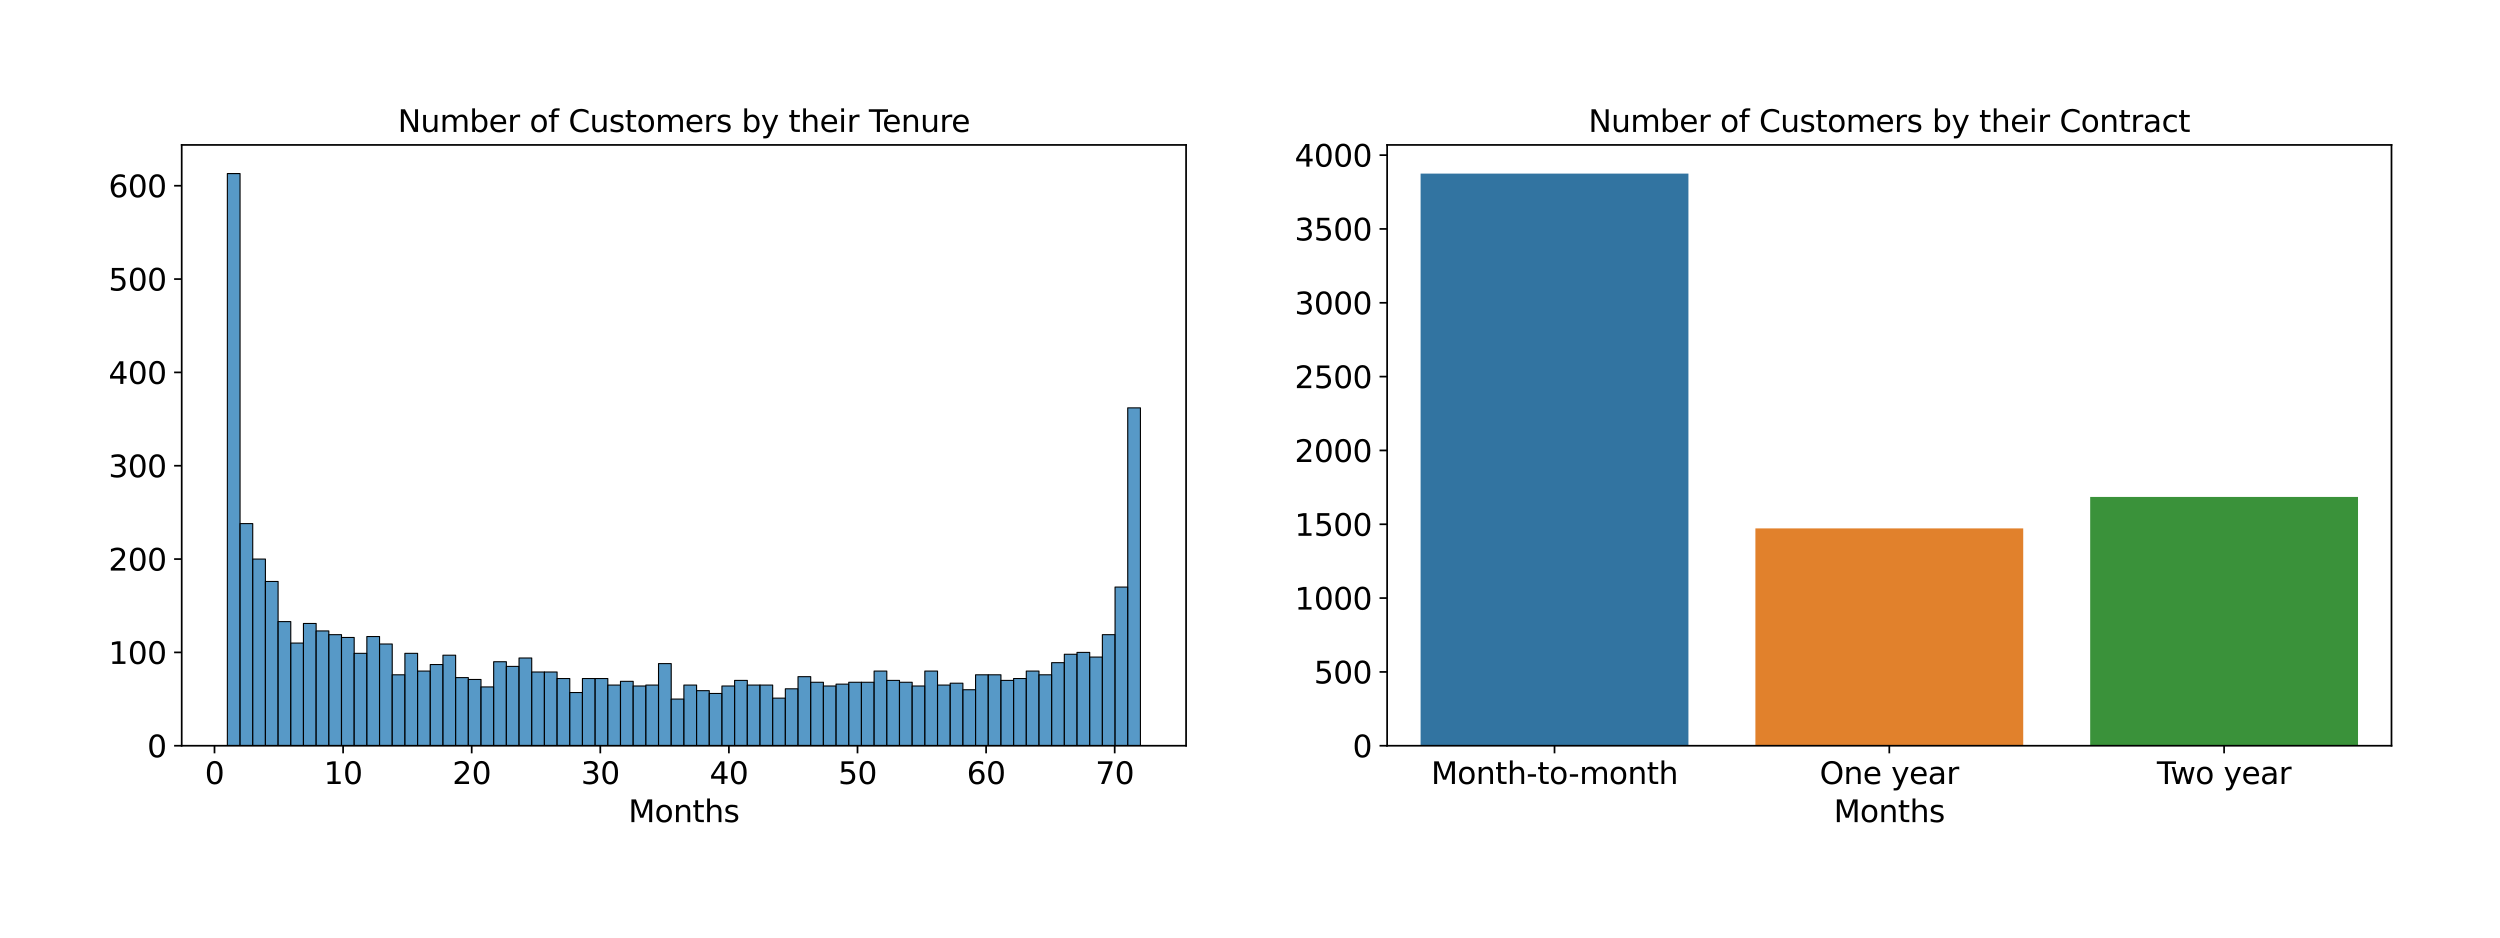 <?xml version="1.0" encoding="utf-8" standalone="no"?>
<!DOCTYPE svg PUBLIC "-//W3C//DTD SVG 1.1//EN"
  "http://www.w3.org/Graphics/SVG/1.1/DTD/svg11.dtd">
<svg xmlns:xlink="http://www.w3.org/1999/xlink" width="1152pt" height="432pt" viewBox="0 0 1152 432" xmlns="http://www.w3.org/2000/svg" version="1.1">
 <defs>
  <style type="text/css">*{stroke-linejoin: round; stroke-linecap: butt}</style>
 </defs>
 <g id="figure_1">
  <g id="patch_1">
   <path d="M 0 432 
L 1152 432 
L 1152 0 
L 0 0 
z
" style="fill: #ffffff"/>
  </g>
  <g id="axes_1">
   <g id="patch_2">
    <path d="M 83.73 343.64 
L 546.545 343.64 
L 546.545 66.8 
L 83.73 66.8 
z
" style="fill: #ffffff"/>
   </g>
   <g id="patch_3">
    <path d="M 104.767 343.64 
L 110.611 343.64 
L 110.611 79.983 
L 104.767 79.983 
z
" clip-path="url(#p8e8608afae)" style="fill: #1f77b4; fill-opacity: 0.75; stroke: #000000; stroke-width: 0.512; stroke-linejoin: miter"/>
   </g>
   <g id="patch_4">
    <path d="M 110.611 343.64 
L 116.454 343.64 
L 116.454 241.274 
L 110.611 241.274 
z
" clip-path="url(#p8e8608afae)" style="fill: #1f77b4; fill-opacity: 0.75; stroke: #000000; stroke-width: 0.512; stroke-linejoin: miter"/>
   </g>
   <g id="patch_5">
    <path d="M 116.454 343.64 
L 122.298 343.64 
L 122.298 257.618 
L 116.454 257.618 
z
" clip-path="url(#p8e8608afae)" style="fill: #1f77b4; fill-opacity: 0.75; stroke: #000000; stroke-width: 0.512; stroke-linejoin: miter"/>
   </g>
   <g id="patch_6">
    <path d="M 122.298 343.64 
L 128.142 343.64 
L 128.142 267.941 
L 122.298 267.941 
z
" clip-path="url(#p8e8608afae)" style="fill: #1f77b4; fill-opacity: 0.75; stroke: #000000; stroke-width: 0.512; stroke-linejoin: miter"/>
   </g>
   <g id="patch_7">
    <path d="M 128.142 343.64 
L 133.985 343.64 
L 133.985 286.435 
L 128.142 286.435 
z
" clip-path="url(#p8e8608afae)" style="fill: #1f77b4; fill-opacity: 0.75; stroke: #000000; stroke-width: 0.512; stroke-linejoin: miter"/>
   </g>
   <g id="patch_8">
    <path d="M 133.985 343.64 
L 139.829 343.64 
L 139.829 296.328 
L 133.985 296.328 
z
" clip-path="url(#p8e8608afae)" style="fill: #1f77b4; fill-opacity: 0.75; stroke: #000000; stroke-width: 0.512; stroke-linejoin: miter"/>
   </g>
   <g id="patch_9">
    <path d="M 139.829 343.64 
L 145.672 343.64 
L 145.672 287.296 
L 139.829 287.296 
z
" clip-path="url(#p8e8608afae)" style="fill: #1f77b4; fill-opacity: 0.75; stroke: #000000; stroke-width: 0.512; stroke-linejoin: miter"/>
   </g>
   <g id="patch_10">
    <path d="M 145.672 343.64 
L 151.516 343.64 
L 151.516 290.737 
L 145.672 290.737 
z
" clip-path="url(#p8e8608afae)" style="fill: #1f77b4; fill-opacity: 0.75; stroke: #000000; stroke-width: 0.512; stroke-linejoin: miter"/>
   </g>
   <g id="patch_11">
    <path d="M 151.516 343.64 
L 157.36 343.64 
L 157.36 292.457 
L 151.516 292.457 
z
" clip-path="url(#p8e8608afae)" style="fill: #1f77b4; fill-opacity: 0.75; stroke: #000000; stroke-width: 0.512; stroke-linejoin: miter"/>
   </g>
   <g id="patch_12">
    <path d="M 157.36 343.64 
L 163.203 343.64 
L 163.203 293.747 
L 157.36 293.747 
z
" clip-path="url(#p8e8608afae)" style="fill: #1f77b4; fill-opacity: 0.75; stroke: #000000; stroke-width: 0.512; stroke-linejoin: miter"/>
   </g>
   <g id="patch_13">
    <path d="M 163.203 343.64 
L 169.047 343.64 
L 169.047 301.059 
L 163.203 301.059 
z
" clip-path="url(#p8e8608afae)" style="fill: #1f77b4; fill-opacity: 0.75; stroke: #000000; stroke-width: 0.512; stroke-linejoin: miter"/>
   </g>
   <g id="patch_14">
    <path d="M 169.047 343.64 
L 174.891 343.64 
L 174.891 293.317 
L 169.047 293.317 
z
" clip-path="url(#p8e8608afae)" style="fill: #1f77b4; fill-opacity: 0.75; stroke: #000000; stroke-width: 0.512; stroke-linejoin: miter"/>
   </g>
   <g id="patch_15">
    <path d="M 174.891 343.64 
L 180.734 343.64 
L 180.734 296.758 
L 174.891 296.758 
z
" clip-path="url(#p8e8608afae)" style="fill: #1f77b4; fill-opacity: 0.75; stroke: #000000; stroke-width: 0.512; stroke-linejoin: miter"/>
   </g>
   <g id="patch_16">
    <path d="M 180.734 343.64 
L 186.578 343.64 
L 186.578 310.952 
L 180.734 310.952 
z
" clip-path="url(#p8e8608afae)" style="fill: #1f77b4; fill-opacity: 0.75; stroke: #000000; stroke-width: 0.512; stroke-linejoin: miter"/>
   </g>
   <g id="patch_17">
    <path d="M 186.578 343.64 
L 192.421 343.64 
L 192.421 301.059 
L 186.578 301.059 
z
" clip-path="url(#p8e8608afae)" style="fill: #1f77b4; fill-opacity: 0.75; stroke: #000000; stroke-width: 0.512; stroke-linejoin: miter"/>
   </g>
   <g id="patch_18">
    <path d="M 192.421 343.64 
L 198.265 343.64 
L 198.265 309.231 
L 192.421 309.231 
z
" clip-path="url(#p8e8608afae)" style="fill: #1f77b4; fill-opacity: 0.75; stroke: #000000; stroke-width: 0.512; stroke-linejoin: miter"/>
   </g>
   <g id="patch_19">
    <path d="M 198.265 343.64 
L 204.109 343.64 
L 204.109 306.22 
L 198.265 306.22 
z
" clip-path="url(#p8e8608afae)" style="fill: #1f77b4; fill-opacity: 0.75; stroke: #000000; stroke-width: 0.512; stroke-linejoin: miter"/>
   </g>
   <g id="patch_20">
    <path d="M 204.109 343.64 
L 209.952 343.64 
L 209.952 301.919 
L 204.109 301.919 
z
" clip-path="url(#p8e8608afae)" style="fill: #1f77b4; fill-opacity: 0.75; stroke: #000000; stroke-width: 0.512; stroke-linejoin: miter"/>
   </g>
   <g id="patch_21">
    <path d="M 209.952 343.64 
L 215.796 343.64 
L 215.796 312.242 
L 209.952 312.242 
z
" clip-path="url(#p8e8608afae)" style="fill: #1f77b4; fill-opacity: 0.75; stroke: #000000; stroke-width: 0.512; stroke-linejoin: miter"/>
   </g>
   <g id="patch_22">
    <path d="M 215.796 343.64 
L 221.64 343.64 
L 221.64 313.102 
L 215.796 313.102 
z
" clip-path="url(#p8e8608afae)" style="fill: #1f77b4; fill-opacity: 0.75; stroke: #000000; stroke-width: 0.512; stroke-linejoin: miter"/>
   </g>
   <g id="patch_23">
    <path d="M 221.64 343.64 
L 227.483 343.64 
L 227.483 316.543 
L 221.64 316.543 
z
" clip-path="url(#p8e8608afae)" style="fill: #1f77b4; fill-opacity: 0.75; stroke: #000000; stroke-width: 0.512; stroke-linejoin: miter"/>
   </g>
   <g id="patch_24">
    <path d="M 227.483 343.64 
L 233.327 343.64 
L 233.327 304.93 
L 227.483 304.93 
z
" clip-path="url(#p8e8608afae)" style="fill: #1f77b4; fill-opacity: 0.75; stroke: #000000; stroke-width: 0.512; stroke-linejoin: miter"/>
   </g>
   <g id="patch_25">
    <path d="M 233.327 343.64 
L 239.17 343.64 
L 239.17 307.081 
L 233.327 307.081 
z
" clip-path="url(#p8e8608afae)" style="fill: #1f77b4; fill-opacity: 0.75; stroke: #000000; stroke-width: 0.512; stroke-linejoin: miter"/>
   </g>
   <g id="patch_26">
    <path d="M 239.17 343.64 
L 245.014 343.64 
L 245.014 303.21 
L 239.17 303.21 
z
" clip-path="url(#p8e8608afae)" style="fill: #1f77b4; fill-opacity: 0.75; stroke: #000000; stroke-width: 0.512; stroke-linejoin: miter"/>
   </g>
   <g id="patch_27">
    <path d="M 245.014 343.64 
L 250.858 343.64 
L 250.858 309.661 
L 245.014 309.661 
z
" clip-path="url(#p8e8608afae)" style="fill: #1f77b4; fill-opacity: 0.75; stroke: #000000; stroke-width: 0.512; stroke-linejoin: miter"/>
   </g>
   <g id="patch_28">
    <path d="M 250.858 343.64 
L 256.701 343.64 
L 256.701 309.661 
L 250.858 309.661 
z
" clip-path="url(#p8e8608afae)" style="fill: #1f77b4; fill-opacity: 0.75; stroke: #000000; stroke-width: 0.512; stroke-linejoin: miter"/>
   </g>
   <g id="patch_29">
    <path d="M 256.701 343.64 
L 262.545 343.64 
L 262.545 312.672 
L 256.701 312.672 
z
" clip-path="url(#p8e8608afae)" style="fill: #1f77b4; fill-opacity: 0.75; stroke: #000000; stroke-width: 0.512; stroke-linejoin: miter"/>
   </g>
   <g id="patch_30">
    <path d="M 262.545 343.64 
L 268.389 343.64 
L 268.389 319.124 
L 262.545 319.124 
z
" clip-path="url(#p8e8608afae)" style="fill: #1f77b4; fill-opacity: 0.75; stroke: #000000; stroke-width: 0.512; stroke-linejoin: miter"/>
   </g>
   <g id="patch_31">
    <path d="M 268.389 343.64 
L 274.232 343.64 
L 274.232 312.672 
L 268.389 312.672 
z
" clip-path="url(#p8e8608afae)" style="fill: #1f77b4; fill-opacity: 0.75; stroke: #000000; stroke-width: 0.512; stroke-linejoin: miter"/>
   </g>
   <g id="patch_32">
    <path d="M 274.232 343.64 
L 280.076 343.64 
L 280.076 312.672 
L 274.232 312.672 
z
" clip-path="url(#p8e8608afae)" style="fill: #1f77b4; fill-opacity: 0.75; stroke: #000000; stroke-width: 0.512; stroke-linejoin: miter"/>
   </g>
   <g id="patch_33">
    <path d="M 280.076 343.64 
L 285.919 343.64 
L 285.919 315.683 
L 280.076 315.683 
z
" clip-path="url(#p8e8608afae)" style="fill: #1f77b4; fill-opacity: 0.75; stroke: #000000; stroke-width: 0.512; stroke-linejoin: miter"/>
   </g>
   <g id="patch_34">
    <path d="M 285.919 343.64 
L 291.763 343.64 
L 291.763 313.962 
L 285.919 313.962 
z
" clip-path="url(#p8e8608afae)" style="fill: #1f77b4; fill-opacity: 0.75; stroke: #000000; stroke-width: 0.512; stroke-linejoin: miter"/>
   </g>
   <g id="patch_35">
    <path d="M 291.763 343.64 
L 297.607 343.64 
L 297.607 316.113 
L 291.763 316.113 
z
" clip-path="url(#p8e8608afae)" style="fill: #1f77b4; fill-opacity: 0.75; stroke: #000000; stroke-width: 0.512; stroke-linejoin: miter"/>
   </g>
   <g id="patch_36">
    <path d="M 297.607 343.64 
L 303.45 343.64 
L 303.45 315.683 
L 297.607 315.683 
z
" clip-path="url(#p8e8608afae)" style="fill: #1f77b4; fill-opacity: 0.75; stroke: #000000; stroke-width: 0.512; stroke-linejoin: miter"/>
   </g>
   <g id="patch_37">
    <path d="M 303.45 343.64 
L 309.294 343.64 
L 309.294 305.79 
L 303.45 305.79 
z
" clip-path="url(#p8e8608afae)" style="fill: #1f77b4; fill-opacity: 0.75; stroke: #000000; stroke-width: 0.512; stroke-linejoin: miter"/>
   </g>
   <g id="patch_38">
    <path d="M 309.294 343.64 
L 315.137 343.64 
L 315.137 322.135 
L 309.294 322.135 
z
" clip-path="url(#p8e8608afae)" style="fill: #1f77b4; fill-opacity: 0.75; stroke: #000000; stroke-width: 0.512; stroke-linejoin: miter"/>
   </g>
   <g id="patch_39">
    <path d="M 315.137 343.64 
L 320.981 343.64 
L 320.981 315.683 
L 315.137 315.683 
z
" clip-path="url(#p8e8608afae)" style="fill: #1f77b4; fill-opacity: 0.75; stroke: #000000; stroke-width: 0.512; stroke-linejoin: miter"/>
   </g>
   <g id="patch_40">
    <path d="M 320.981 343.64 
L 326.825 343.64 
L 326.825 318.264 
L 320.981 318.264 
z
" clip-path="url(#p8e8608afae)" style="fill: #1f77b4; fill-opacity: 0.75; stroke: #000000; stroke-width: 0.512; stroke-linejoin: miter"/>
   </g>
   <g id="patch_41">
    <path d="M 326.825 343.64 
L 332.668 343.64 
L 332.668 319.554 
L 326.825 319.554 
z
" clip-path="url(#p8e8608afae)" style="fill: #1f77b4; fill-opacity: 0.75; stroke: #000000; stroke-width: 0.512; stroke-linejoin: miter"/>
   </g>
   <g id="patch_42">
    <path d="M 332.668 343.64 
L 338.512 343.64 
L 338.512 316.113 
L 332.668 316.113 
z
" clip-path="url(#p8e8608afae)" style="fill: #1f77b4; fill-opacity: 0.75; stroke: #000000; stroke-width: 0.512; stroke-linejoin: miter"/>
   </g>
   <g id="patch_43">
    <path d="M 338.512 343.64 
L 344.356 343.64 
L 344.356 313.532 
L 338.512 313.532 
z
" clip-path="url(#p8e8608afae)" style="fill: #1f77b4; fill-opacity: 0.75; stroke: #000000; stroke-width: 0.512; stroke-linejoin: miter"/>
   </g>
   <g id="patch_44">
    <path d="M 344.356 343.64 
L 350.199 343.64 
L 350.199 315.683 
L 344.356 315.683 
z
" clip-path="url(#p8e8608afae)" style="fill: #1f77b4; fill-opacity: 0.75; stroke: #000000; stroke-width: 0.512; stroke-linejoin: miter"/>
   </g>
   <g id="patch_45">
    <path d="M 350.199 343.64 
L 356.043 343.64 
L 356.043 315.683 
L 350.199 315.683 
z
" clip-path="url(#p8e8608afae)" style="fill: #1f77b4; fill-opacity: 0.75; stroke: #000000; stroke-width: 0.512; stroke-linejoin: miter"/>
   </g>
   <g id="patch_46">
    <path d="M 356.043 343.64 
L 361.886 343.64 
L 361.886 321.704 
L 356.043 321.704 
z
" clip-path="url(#p8e8608afae)" style="fill: #1f77b4; fill-opacity: 0.75; stroke: #000000; stroke-width: 0.512; stroke-linejoin: miter"/>
   </g>
   <g id="patch_47">
    <path d="M 361.886 343.64 
L 367.73 343.64 
L 367.73 317.403 
L 361.886 317.403 
z
" clip-path="url(#p8e8608afae)" style="fill: #1f77b4; fill-opacity: 0.75; stroke: #000000; stroke-width: 0.512; stroke-linejoin: miter"/>
   </g>
   <g id="patch_48">
    <path d="M 367.73 343.64 
L 373.574 343.64 
L 373.574 311.812 
L 367.73 311.812 
z
" clip-path="url(#p8e8608afae)" style="fill: #1f77b4; fill-opacity: 0.75; stroke: #000000; stroke-width: 0.512; stroke-linejoin: miter"/>
   </g>
   <g id="patch_49">
    <path d="M 373.574 343.64 
L 379.417 343.64 
L 379.417 314.393 
L 373.574 314.393 
z
" clip-path="url(#p8e8608afae)" style="fill: #1f77b4; fill-opacity: 0.75; stroke: #000000; stroke-width: 0.512; stroke-linejoin: miter"/>
   </g>
   <g id="patch_50">
    <path d="M 379.417 343.64 
L 385.261 343.64 
L 385.261 316.113 
L 379.417 316.113 
z
" clip-path="url(#p8e8608afae)" style="fill: #1f77b4; fill-opacity: 0.75; stroke: #000000; stroke-width: 0.512; stroke-linejoin: miter"/>
   </g>
   <g id="patch_51">
    <path d="M 385.261 343.64 
L 391.105 343.64 
L 391.105 315.253 
L 385.261 315.253 
z
" clip-path="url(#p8e8608afae)" style="fill: #1f77b4; fill-opacity: 0.75; stroke: #000000; stroke-width: 0.512; stroke-linejoin: miter"/>
   </g>
   <g id="patch_52">
    <path d="M 391.105 343.64 
L 396.948 343.64 
L 396.948 314.393 
L 391.105 314.393 
z
" clip-path="url(#p8e8608afae)" style="fill: #1f77b4; fill-opacity: 0.75; stroke: #000000; stroke-width: 0.512; stroke-linejoin: miter"/>
   </g>
   <g id="patch_53">
    <path d="M 396.948 343.64 
L 402.792 343.64 
L 402.792 314.393 
L 396.948 314.393 
z
" clip-path="url(#p8e8608afae)" style="fill: #1f77b4; fill-opacity: 0.75; stroke: #000000; stroke-width: 0.512; stroke-linejoin: miter"/>
   </g>
   <g id="patch_54">
    <path d="M 402.792 343.64 
L 408.635 343.64 
L 408.635 309.231 
L 402.792 309.231 
z
" clip-path="url(#p8e8608afae)" style="fill: #1f77b4; fill-opacity: 0.75; stroke: #000000; stroke-width: 0.512; stroke-linejoin: miter"/>
   </g>
   <g id="patch_55">
    <path d="M 408.635 343.64 
L 414.479 343.64 
L 414.479 313.532 
L 408.635 313.532 
z
" clip-path="url(#p8e8608afae)" style="fill: #1f77b4; fill-opacity: 0.75; stroke: #000000; stroke-width: 0.512; stroke-linejoin: miter"/>
   </g>
   <g id="patch_56">
    <path d="M 414.479 343.64 
L 420.323 343.64 
L 420.323 314.393 
L 414.479 314.393 
z
" clip-path="url(#p8e8608afae)" style="fill: #1f77b4; fill-opacity: 0.75; stroke: #000000; stroke-width: 0.512; stroke-linejoin: miter"/>
   </g>
   <g id="patch_57">
    <path d="M 420.323 343.64 
L 426.166 343.64 
L 426.166 316.113 
L 420.323 316.113 
z
" clip-path="url(#p8e8608afae)" style="fill: #1f77b4; fill-opacity: 0.75; stroke: #000000; stroke-width: 0.512; stroke-linejoin: miter"/>
   </g>
   <g id="patch_58">
    <path d="M 426.166 343.64 
L 432.01 343.64 
L 432.01 309.231 
L 426.166 309.231 
z
" clip-path="url(#p8e8608afae)" style="fill: #1f77b4; fill-opacity: 0.75; stroke: #000000; stroke-width: 0.512; stroke-linejoin: miter"/>
   </g>
   <g id="patch_59">
    <path d="M 432.01 343.64 
L 437.854 343.64 
L 437.854 315.683 
L 432.01 315.683 
z
" clip-path="url(#p8e8608afae)" style="fill: #1f77b4; fill-opacity: 0.75; stroke: #000000; stroke-width: 0.512; stroke-linejoin: miter"/>
   </g>
   <g id="patch_60">
    <path d="M 437.854 343.64 
L 443.697 343.64 
L 443.697 314.823 
L 437.854 314.823 
z
" clip-path="url(#p8e8608afae)" style="fill: #1f77b4; fill-opacity: 0.75; stroke: #000000; stroke-width: 0.512; stroke-linejoin: miter"/>
   </g>
   <g id="patch_61">
    <path d="M 443.697 343.64 
L 449.541 343.64 
L 449.541 317.833 
L 443.697 317.833 
z
" clip-path="url(#p8e8608afae)" style="fill: #1f77b4; fill-opacity: 0.75; stroke: #000000; stroke-width: 0.512; stroke-linejoin: miter"/>
   </g>
   <g id="patch_62">
    <path d="M 449.541 343.64 
L 455.384 343.64 
L 455.384 310.952 
L 449.541 310.952 
z
" clip-path="url(#p8e8608afae)" style="fill: #1f77b4; fill-opacity: 0.75; stroke: #000000; stroke-width: 0.512; stroke-linejoin: miter"/>
   </g>
   <g id="patch_63">
    <path d="M 455.384 343.64 
L 461.228 343.64 
L 461.228 310.952 
L 455.384 310.952 
z
" clip-path="url(#p8e8608afae)" style="fill: #1f77b4; fill-opacity: 0.75; stroke: #000000; stroke-width: 0.512; stroke-linejoin: miter"/>
   </g>
   <g id="patch_64">
    <path d="M 461.228 343.64 
L 467.072 343.64 
L 467.072 313.532 
L 461.228 313.532 
z
" clip-path="url(#p8e8608afae)" style="fill: #1f77b4; fill-opacity: 0.75; stroke: #000000; stroke-width: 0.512; stroke-linejoin: miter"/>
   </g>
   <g id="patch_65">
    <path d="M 467.072 343.64 
L 472.915 343.64 
L 472.915 312.672 
L 467.072 312.672 
z
" clip-path="url(#p8e8608afae)" style="fill: #1f77b4; fill-opacity: 0.75; stroke: #000000; stroke-width: 0.512; stroke-linejoin: miter"/>
   </g>
   <g id="patch_66">
    <path d="M 472.915 343.64 
L 478.759 343.64 
L 478.759 309.231 
L 472.915 309.231 
z
" clip-path="url(#p8e8608afae)" style="fill: #1f77b4; fill-opacity: 0.75; stroke: #000000; stroke-width: 0.512; stroke-linejoin: miter"/>
   </g>
   <g id="patch_67">
    <path d="M 478.759 343.64 
L 484.603 343.64 
L 484.603 310.952 
L 478.759 310.952 
z
" clip-path="url(#p8e8608afae)" style="fill: #1f77b4; fill-opacity: 0.75; stroke: #000000; stroke-width: 0.512; stroke-linejoin: miter"/>
   </g>
   <g id="patch_68">
    <path d="M 484.603 343.64 
L 490.446 343.64 
L 490.446 305.36 
L 484.603 305.36 
z
" clip-path="url(#p8e8608afae)" style="fill: #1f77b4; fill-opacity: 0.75; stroke: #000000; stroke-width: 0.512; stroke-linejoin: miter"/>
   </g>
   <g id="patch_69">
    <path d="M 490.446 343.64 
L 496.29 343.64 
L 496.29 301.489 
L 490.446 301.489 
z
" clip-path="url(#p8e8608afae)" style="fill: #1f77b4; fill-opacity: 0.75; stroke: #000000; stroke-width: 0.512; stroke-linejoin: miter"/>
   </g>
   <g id="patch_70">
    <path d="M 496.29 343.64 
L 502.133 343.64 
L 502.133 300.629 
L 496.29 300.629 
z
" clip-path="url(#p8e8608afae)" style="fill: #1f77b4; fill-opacity: 0.75; stroke: #000000; stroke-width: 0.512; stroke-linejoin: miter"/>
   </g>
   <g id="patch_71">
    <path d="M 502.133 343.64 
L 507.977 343.64 
L 507.977 302.78 
L 502.133 302.78 
z
" clip-path="url(#p8e8608afae)" style="fill: #1f77b4; fill-opacity: 0.75; stroke: #000000; stroke-width: 0.512; stroke-linejoin: miter"/>
   </g>
   <g id="patch_72">
    <path d="M 507.977 343.64 
L 513.821 343.64 
L 513.821 292.457 
L 507.977 292.457 
z
" clip-path="url(#p8e8608afae)" style="fill: #1f77b4; fill-opacity: 0.75; stroke: #000000; stroke-width: 0.512; stroke-linejoin: miter"/>
   </g>
   <g id="patch_73">
    <path d="M 513.821 343.64 
L 519.664 343.64 
L 519.664 270.521 
L 513.821 270.521 
z
" clip-path="url(#p8e8608afae)" style="fill: #1f77b4; fill-opacity: 0.75; stroke: #000000; stroke-width: 0.512; stroke-linejoin: miter"/>
   </g>
   <g id="patch_74">
    <path d="M 519.664 343.64 
L 525.508 343.64 
L 525.508 187.94 
L 519.664 187.94 
z
" clip-path="url(#p8e8608afae)" style="fill: #1f77b4; fill-opacity: 0.75; stroke: #000000; stroke-width: 0.512; stroke-linejoin: miter"/>
   </g>
   <g id="matplotlib.axis_1">
    <g id="xtick_1">
     <g id="line2d_1">
      <defs>
       <path id="m1d257ed225" d="M 0 0 
L 0 3.5 
" style="stroke: #000000; stroke-width: 0.8"/>
      </defs>
      <g>
       <use xlink:href="#m1d257ed225" x="98.841" y="343.64" style="stroke: #000000; stroke-width: 0.8"/>
      </g>
     </g>
     <g id="text_1">
      <!-- 0 -->
      <g transform="translate(94.387 361.278)scale(0.14 -0.14)">
       <defs>
        <path id="DejaVuSans-30" d="M 2034 4250 
Q 1547 4250 1301 3770 
Q 1056 3291 1056 2328 
Q 1056 1369 1301 889 
Q 1547 409 2034 409 
Q 2525 409 2770 889 
Q 3016 1369 3016 2328 
Q 3016 3291 2770 3770 
Q 2525 4250 2034 4250 
z
M 2034 4750 
Q 2819 4750 3233 4129 
Q 3647 3509 3647 2328 
Q 3647 1150 3233 529 
Q 2819 -91 2034 -91 
Q 1250 -91 836 529 
Q 422 1150 422 2328 
Q 422 3509 836 4129 
Q 1250 4750 2034 4750 
z
" transform="scale(0.016)"/>
       </defs>
       <use xlink:href="#DejaVuSans-30"/>
      </g>
     </g>
    </g>
    <g id="xtick_2">
     <g id="line2d_2">
      <g>
       <use xlink:href="#m1d257ed225" x="158.1" y="343.64" style="stroke: #000000; stroke-width: 0.8"/>
      </g>
     </g>
     <g id="text_2">
      <!-- 10 -->
      <g transform="translate(149.193 361.278)scale(0.14 -0.14)">
       <defs>
        <path id="DejaVuSans-31" d="M 794 531 
L 1825 531 
L 1825 4091 
L 703 3866 
L 703 4441 
L 1819 4666 
L 2450 4666 
L 2450 531 
L 3481 531 
L 3481 0 
L 794 0 
L 794 531 
z
" transform="scale(0.016)"/>
       </defs>
       <use xlink:href="#DejaVuSans-31"/>
       <use xlink:href="#DejaVuSans-30" x="63.623"/>
      </g>
     </g>
    </g>
    <g id="xtick_3">
     <g id="line2d_3">
      <g>
       <use xlink:href="#m1d257ed225" x="217.36" y="343.64" style="stroke: #000000; stroke-width: 0.8"/>
      </g>
     </g>
     <g id="text_3">
      <!-- 20 -->
      <g transform="translate(208.452 361.278)scale(0.14 -0.14)">
       <defs>
        <path id="DejaVuSans-32" d="M 1228 531 
L 3431 531 
L 3431 0 
L 469 0 
L 469 531 
Q 828 903 1448 1529 
Q 2069 2156 2228 2338 
Q 2531 2678 2651 2914 
Q 2772 3150 2772 3378 
Q 2772 3750 2511 3984 
Q 2250 4219 1831 4219 
Q 1534 4219 1204 4116 
Q 875 4013 500 3803 
L 500 4441 
Q 881 4594 1212 4672 
Q 1544 4750 1819 4750 
Q 2544 4750 2975 4387 
Q 3406 4025 3406 3419 
Q 3406 3131 3298 2873 
Q 3191 2616 2906 2266 
Q 2828 2175 2409 1742 
Q 1991 1309 1228 531 
z
" transform="scale(0.016)"/>
       </defs>
       <use xlink:href="#DejaVuSans-32"/>
       <use xlink:href="#DejaVuSans-30" x="63.623"/>
      </g>
     </g>
    </g>
    <g id="xtick_4">
     <g id="line2d_4">
      <g>
       <use xlink:href="#m1d257ed225" x="276.619" y="343.64" style="stroke: #000000; stroke-width: 0.8"/>
      </g>
     </g>
     <g id="text_4">
      <!-- 30 -->
      <g transform="translate(267.711 361.278)scale(0.14 -0.14)">
       <defs>
        <path id="DejaVuSans-33" d="M 2597 2516 
Q 3050 2419 3304 2112 
Q 3559 1806 3559 1356 
Q 3559 666 3084 287 
Q 2609 -91 1734 -91 
Q 1441 -91 1130 -33 
Q 819 25 488 141 
L 488 750 
Q 750 597 1062 519 
Q 1375 441 1716 441 
Q 2309 441 2620 675 
Q 2931 909 2931 1356 
Q 2931 1769 2642 2001 
Q 2353 2234 1838 2234 
L 1294 2234 
L 1294 2753 
L 1863 2753 
Q 2328 2753 2575 2939 
Q 2822 3125 2822 3475 
Q 2822 3834 2567 4026 
Q 2313 4219 1838 4219 
Q 1578 4219 1281 4162 
Q 984 4106 628 3988 
L 628 4550 
Q 988 4650 1302 4700 
Q 1616 4750 1894 4750 
Q 2613 4750 3031 4423 
Q 3450 4097 3450 3541 
Q 3450 3153 3228 2886 
Q 3006 2619 2597 2516 
z
" transform="scale(0.016)"/>
       </defs>
       <use xlink:href="#DejaVuSans-33"/>
       <use xlink:href="#DejaVuSans-30" x="63.623"/>
      </g>
     </g>
    </g>
    <g id="xtick_5">
     <g id="line2d_5">
      <g>
       <use xlink:href="#m1d257ed225" x="335.878" y="343.64" style="stroke: #000000; stroke-width: 0.8"/>
      </g>
     </g>
     <g id="text_5">
      <!-- 40 -->
      <g transform="translate(326.971 361.278)scale(0.14 -0.14)">
       <defs>
        <path id="DejaVuSans-34" d="M 2419 4116 
L 825 1625 
L 2419 1625 
L 2419 4116 
z
M 2253 4666 
L 3047 4666 
L 3047 1625 
L 3713 1625 
L 3713 1100 
L 3047 1100 
L 3047 0 
L 2419 0 
L 2419 1100 
L 313 1100 
L 313 1709 
L 2253 4666 
z
" transform="scale(0.016)"/>
       </defs>
       <use xlink:href="#DejaVuSans-34"/>
       <use xlink:href="#DejaVuSans-30" x="63.623"/>
      </g>
     </g>
    </g>
    <g id="xtick_6">
     <g id="line2d_6">
      <g>
       <use xlink:href="#m1d257ed225" x="395.138" y="343.64" style="stroke: #000000; stroke-width: 0.8"/>
      </g>
     </g>
     <g id="text_6">
      <!-- 50 -->
      <g transform="translate(386.23 361.278)scale(0.14 -0.14)">
       <defs>
        <path id="DejaVuSans-35" d="M 691 4666 
L 3169 4666 
L 3169 4134 
L 1269 4134 
L 1269 2991 
Q 1406 3038 1543 3061 
Q 1681 3084 1819 3084 
Q 2600 3084 3056 2656 
Q 3513 2228 3513 1497 
Q 3513 744 3044 326 
Q 2575 -91 1722 -91 
Q 1428 -91 1123 -41 
Q 819 9 494 109 
L 494 744 
Q 775 591 1075 516 
Q 1375 441 1709 441 
Q 2250 441 2565 725 
Q 2881 1009 2881 1497 
Q 2881 1984 2565 2268 
Q 2250 2553 1709 2553 
Q 1456 2553 1204 2497 
Q 953 2441 691 2322 
L 691 4666 
z
" transform="scale(0.016)"/>
       </defs>
       <use xlink:href="#DejaVuSans-35"/>
       <use xlink:href="#DejaVuSans-30" x="63.623"/>
      </g>
     </g>
    </g>
    <g id="xtick_7">
     <g id="line2d_7">
      <g>
       <use xlink:href="#m1d257ed225" x="454.397" y="343.64" style="stroke: #000000; stroke-width: 0.8"/>
      </g>
     </g>
     <g id="text_7">
      <!-- 60 -->
      <g transform="translate(445.489 361.278)scale(0.14 -0.14)">
       <defs>
        <path id="DejaVuSans-36" d="M 2113 2584 
Q 1688 2584 1439 2293 
Q 1191 2003 1191 1497 
Q 1191 994 1439 701 
Q 1688 409 2113 409 
Q 2538 409 2786 701 
Q 3034 994 3034 1497 
Q 3034 2003 2786 2293 
Q 2538 2584 2113 2584 
z
M 3366 4563 
L 3366 3988 
Q 3128 4100 2886 4159 
Q 2644 4219 2406 4219 
Q 1781 4219 1451 3797 
Q 1122 3375 1075 2522 
Q 1259 2794 1537 2939 
Q 1816 3084 2150 3084 
Q 2853 3084 3261 2657 
Q 3669 2231 3669 1497 
Q 3669 778 3244 343 
Q 2819 -91 2113 -91 
Q 1303 -91 875 529 
Q 447 1150 447 2328 
Q 447 3434 972 4092 
Q 1497 4750 2381 4750 
Q 2619 4750 2861 4703 
Q 3103 4656 3366 4563 
z
" transform="scale(0.016)"/>
       </defs>
       <use xlink:href="#DejaVuSans-36"/>
       <use xlink:href="#DejaVuSans-30" x="63.623"/>
      </g>
     </g>
    </g>
    <g id="xtick_8">
     <g id="line2d_8">
      <g>
       <use xlink:href="#m1d257ed225" x="513.656" y="343.64" style="stroke: #000000; stroke-width: 0.8"/>
      </g>
     </g>
     <g id="text_8">
      <!-- 70 -->
      <g transform="translate(504.749 361.278)scale(0.14 -0.14)">
       <defs>
        <path id="DejaVuSans-37" d="M 525 4666 
L 3525 4666 
L 3525 4397 
L 1831 0 
L 1172 0 
L 2766 4134 
L 525 4134 
L 525 4666 
z
" transform="scale(0.016)"/>
       </defs>
       <use xlink:href="#DejaVuSans-37"/>
       <use xlink:href="#DejaVuSans-30" x="63.623"/>
      </g>
     </g>
    </g>
    <g id="text_9">
     <!-- Months -->
     <g transform="translate(289.551 378.827)scale(0.14 -0.14)">
      <defs>
       <path id="DejaVuSans-4d" d="M 628 4666 
L 1569 4666 
L 2759 1491 
L 3956 4666 
L 4897 4666 
L 4897 0 
L 4281 0 
L 4281 4097 
L 3078 897 
L 2444 897 
L 1241 4097 
L 1241 0 
L 628 0 
L 628 4666 
z
" transform="scale(0.016)"/>
       <path id="DejaVuSans-6f" d="M 1959 3097 
Q 1497 3097 1228 2736 
Q 959 2375 959 1747 
Q 959 1119 1226 758 
Q 1494 397 1959 397 
Q 2419 397 2687 759 
Q 2956 1122 2956 1747 
Q 2956 2369 2687 2733 
Q 2419 3097 1959 3097 
z
M 1959 3584 
Q 2709 3584 3137 3096 
Q 3566 2609 3566 1747 
Q 3566 888 3137 398 
Q 2709 -91 1959 -91 
Q 1206 -91 779 398 
Q 353 888 353 1747 
Q 353 2609 779 3096 
Q 1206 3584 1959 3584 
z
" transform="scale(0.016)"/>
       <path id="DejaVuSans-6e" d="M 3513 2113 
L 3513 0 
L 2938 0 
L 2938 2094 
Q 2938 2591 2744 2837 
Q 2550 3084 2163 3084 
Q 1697 3084 1428 2787 
Q 1159 2491 1159 1978 
L 1159 0 
L 581 0 
L 581 3500 
L 1159 3500 
L 1159 2956 
Q 1366 3272 1645 3428 
Q 1925 3584 2291 3584 
Q 2894 3584 3203 3211 
Q 3513 2838 3513 2113 
z
" transform="scale(0.016)"/>
       <path id="DejaVuSans-74" d="M 1172 4494 
L 1172 3500 
L 2356 3500 
L 2356 3053 
L 1172 3053 
L 1172 1153 
Q 1172 725 1289 603 
Q 1406 481 1766 481 
L 2356 481 
L 2356 0 
L 1766 0 
Q 1100 0 847 248 
Q 594 497 594 1153 
L 594 3053 
L 172 3053 
L 172 3500 
L 594 3500 
L 594 4494 
L 1172 4494 
z
" transform="scale(0.016)"/>
       <path id="DejaVuSans-68" d="M 3513 2113 
L 3513 0 
L 2938 0 
L 2938 2094 
Q 2938 2591 2744 2837 
Q 2550 3084 2163 3084 
Q 1697 3084 1428 2787 
Q 1159 2491 1159 1978 
L 1159 0 
L 581 0 
L 581 4863 
L 1159 4863 
L 1159 2956 
Q 1366 3272 1645 3428 
Q 1925 3584 2291 3584 
Q 2894 3584 3203 3211 
Q 3513 2838 3513 2113 
z
" transform="scale(0.016)"/>
       <path id="DejaVuSans-73" d="M 2834 3397 
L 2834 2853 
Q 2591 2978 2328 3040 
Q 2066 3103 1784 3103 
Q 1356 3103 1142 2972 
Q 928 2841 928 2578 
Q 928 2378 1081 2264 
Q 1234 2150 1697 2047 
L 1894 2003 
Q 2506 1872 2764 1633 
Q 3022 1394 3022 966 
Q 3022 478 2636 193 
Q 2250 -91 1575 -91 
Q 1294 -91 989 -36 
Q 684 19 347 128 
L 347 722 
Q 666 556 975 473 
Q 1284 391 1588 391 
Q 1994 391 2212 530 
Q 2431 669 2431 922 
Q 2431 1156 2273 1281 
Q 2116 1406 1581 1522 
L 1381 1569 
Q 847 1681 609 1914 
Q 372 2147 372 2553 
Q 372 3047 722 3315 
Q 1072 3584 1716 3584 
Q 2034 3584 2315 3537 
Q 2597 3491 2834 3397 
z
" transform="scale(0.016)"/>
      </defs>
      <use xlink:href="#DejaVuSans-4d"/>
      <use xlink:href="#DejaVuSans-6f" x="86.279"/>
      <use xlink:href="#DejaVuSans-6e" x="147.461"/>
      <use xlink:href="#DejaVuSans-74" x="210.84"/>
      <use xlink:href="#DejaVuSans-68" x="250.049"/>
      <use xlink:href="#DejaVuSans-73" x="313.428"/>
     </g>
    </g>
   </g>
   <g id="matplotlib.axis_2">
    <g id="ytick_1">
     <g id="line2d_9">
      <defs>
       <path id="mc87946767c" d="M 0 0 
L -3.5 0 
" style="stroke: #000000; stroke-width: 0.8"/>
      </defs>
      <g>
       <use xlink:href="#mc87946767c" x="83.73" y="343.64" style="stroke: #000000; stroke-width: 0.8"/>
      </g>
     </g>
     <g id="text_10">
      <!-- 0 -->
      <g transform="translate(67.823 348.959)scale(0.14 -0.14)">
       <use xlink:href="#DejaVuSans-30"/>
      </g>
     </g>
    </g>
    <g id="ytick_2">
     <g id="line2d_10">
      <g>
       <use xlink:href="#mc87946767c" x="83.73" y="300.629" style="stroke: #000000; stroke-width: 0.8"/>
      </g>
     </g>
     <g id="text_11">
      <!-- 100 -->
      <g transform="translate(50.008 305.948)scale(0.14 -0.14)">
       <use xlink:href="#DejaVuSans-31"/>
       <use xlink:href="#DejaVuSans-30" x="63.623"/>
       <use xlink:href="#DejaVuSans-30" x="127.246"/>
      </g>
     </g>
    </g>
    <g id="ytick_3">
     <g id="line2d_11">
      <g>
       <use xlink:href="#mc87946767c" x="83.73" y="257.618" style="stroke: #000000; stroke-width: 0.8"/>
      </g>
     </g>
     <g id="text_12">
      <!-- 200 -->
      <g transform="translate(50.008 262.937)scale(0.14 -0.14)">
       <use xlink:href="#DejaVuSans-32"/>
       <use xlink:href="#DejaVuSans-30" x="63.623"/>
       <use xlink:href="#DejaVuSans-30" x="127.246"/>
      </g>
     </g>
    </g>
    <g id="ytick_4">
     <g id="line2d_12">
      <g>
       <use xlink:href="#mc87946767c" x="83.73" y="214.607" style="stroke: #000000; stroke-width: 0.8"/>
      </g>
     </g>
     <g id="text_13">
      <!-- 300 -->
      <g transform="translate(50.008 219.926)scale(0.14 -0.14)">
       <use xlink:href="#DejaVuSans-33"/>
       <use xlink:href="#DejaVuSans-30" x="63.623"/>
       <use xlink:href="#DejaVuSans-30" x="127.246"/>
      </g>
     </g>
    </g>
    <g id="ytick_5">
     <g id="line2d_13">
      <g>
       <use xlink:href="#mc87946767c" x="83.73" y="171.596" style="stroke: #000000; stroke-width: 0.8"/>
      </g>
     </g>
     <g id="text_14">
      <!-- 400 -->
      <g transform="translate(50.008 176.915)scale(0.14 -0.14)">
       <use xlink:href="#DejaVuSans-34"/>
       <use xlink:href="#DejaVuSans-30" x="63.623"/>
       <use xlink:href="#DejaVuSans-30" x="127.246"/>
      </g>
     </g>
    </g>
    <g id="ytick_6">
     <g id="line2d_14">
      <g>
       <use xlink:href="#mc87946767c" x="83.73" y="128.585" style="stroke: #000000; stroke-width: 0.8"/>
      </g>
     </g>
     <g id="text_15">
      <!-- 500 -->
      <g transform="translate(50.008 133.904)scale(0.14 -0.14)">
       <use xlink:href="#DejaVuSans-35"/>
       <use xlink:href="#DejaVuSans-30" x="63.623"/>
       <use xlink:href="#DejaVuSans-30" x="127.246"/>
      </g>
     </g>
    </g>
    <g id="ytick_7">
     <g id="line2d_15">
      <g>
       <use xlink:href="#mc87946767c" x="83.73" y="85.574" style="stroke: #000000; stroke-width: 0.8"/>
      </g>
     </g>
     <g id="text_16">
      <!-- 600 -->
      <g transform="translate(50.008 90.893)scale(0.14 -0.14)">
       <use xlink:href="#DejaVuSans-36"/>
       <use xlink:href="#DejaVuSans-30" x="63.623"/>
       <use xlink:href="#DejaVuSans-30" x="127.246"/>
      </g>
     </g>
    </g>
   </g>
   <g id="patch_75">
    <path d="M 83.73 343.64 
L 83.73 66.8 
" style="fill: none; stroke: #000000; stroke-width: 0.8; stroke-linejoin: miter; stroke-linecap: square"/>
   </g>
   <g id="patch_76">
    <path d="M 546.545 343.64 
L 546.545 66.8 
" style="fill: none; stroke: #000000; stroke-width: 0.8; stroke-linejoin: miter; stroke-linecap: square"/>
   </g>
   <g id="patch_77">
    <path d="M 83.73 343.64 
L 546.545 343.64 
" style="fill: none; stroke: #000000; stroke-width: 0.8; stroke-linejoin: miter; stroke-linecap: square"/>
   </g>
   <g id="patch_78">
    <path d="M 83.73 66.8 
L 546.545 66.8 
" style="fill: none; stroke: #000000; stroke-width: 0.8; stroke-linejoin: miter; stroke-linecap: square"/>
   </g>
   <g id="text_17">
    <!-- Number of Customers by their Tenure -->
    <g transform="translate(183.309 60.8)scale(0.14 -0.14)">
     <defs>
      <path id="DejaVuSans-4e" d="M 628 4666 
L 1478 4666 
L 3547 763 
L 3547 4666 
L 4159 4666 
L 4159 0 
L 3309 0 
L 1241 3903 
L 1241 0 
L 628 0 
L 628 4666 
z
" transform="scale(0.016)"/>
      <path id="DejaVuSans-75" d="M 544 1381 
L 544 3500 
L 1119 3500 
L 1119 1403 
Q 1119 906 1312 657 
Q 1506 409 1894 409 
Q 2359 409 2629 706 
Q 2900 1003 2900 1516 
L 2900 3500 
L 3475 3500 
L 3475 0 
L 2900 0 
L 2900 538 
Q 2691 219 2414 64 
Q 2138 -91 1772 -91 
Q 1169 -91 856 284 
Q 544 659 544 1381 
z
M 1991 3584 
L 1991 3584 
z
" transform="scale(0.016)"/>
      <path id="DejaVuSans-6d" d="M 3328 2828 
Q 3544 3216 3844 3400 
Q 4144 3584 4550 3584 
Q 5097 3584 5394 3201 
Q 5691 2819 5691 2113 
L 5691 0 
L 5113 0 
L 5113 2094 
Q 5113 2597 4934 2840 
Q 4756 3084 4391 3084 
Q 3944 3084 3684 2787 
Q 3425 2491 3425 1978 
L 3425 0 
L 2847 0 
L 2847 2094 
Q 2847 2600 2669 2842 
Q 2491 3084 2119 3084 
Q 1678 3084 1418 2786 
Q 1159 2488 1159 1978 
L 1159 0 
L 581 0 
L 581 3500 
L 1159 3500 
L 1159 2956 
Q 1356 3278 1631 3431 
Q 1906 3584 2284 3584 
Q 2666 3584 2933 3390 
Q 3200 3197 3328 2828 
z
" transform="scale(0.016)"/>
      <path id="DejaVuSans-62" d="M 3116 1747 
Q 3116 2381 2855 2742 
Q 2594 3103 2138 3103 
Q 1681 3103 1420 2742 
Q 1159 2381 1159 1747 
Q 1159 1113 1420 752 
Q 1681 391 2138 391 
Q 2594 391 2855 752 
Q 3116 1113 3116 1747 
z
M 1159 2969 
Q 1341 3281 1617 3432 
Q 1894 3584 2278 3584 
Q 2916 3584 3314 3078 
Q 3713 2572 3713 1747 
Q 3713 922 3314 415 
Q 2916 -91 2278 -91 
Q 1894 -91 1617 61 
Q 1341 213 1159 525 
L 1159 0 
L 581 0 
L 581 4863 
L 1159 4863 
L 1159 2969 
z
" transform="scale(0.016)"/>
      <path id="DejaVuSans-65" d="M 3597 1894 
L 3597 1613 
L 953 1613 
Q 991 1019 1311 708 
Q 1631 397 2203 397 
Q 2534 397 2845 478 
Q 3156 559 3463 722 
L 3463 178 
Q 3153 47 2828 -22 
Q 2503 -91 2169 -91 
Q 1331 -91 842 396 
Q 353 884 353 1716 
Q 353 2575 817 3079 
Q 1281 3584 2069 3584 
Q 2775 3584 3186 3129 
Q 3597 2675 3597 1894 
z
M 3022 2063 
Q 3016 2534 2758 2815 
Q 2500 3097 2075 3097 
Q 1594 3097 1305 2825 
Q 1016 2553 972 2059 
L 3022 2063 
z
" transform="scale(0.016)"/>
      <path id="DejaVuSans-72" d="M 2631 2963 
Q 2534 3019 2420 3045 
Q 2306 3072 2169 3072 
Q 1681 3072 1420 2755 
Q 1159 2438 1159 1844 
L 1159 0 
L 581 0 
L 581 3500 
L 1159 3500 
L 1159 2956 
Q 1341 3275 1631 3429 
Q 1922 3584 2338 3584 
Q 2397 3584 2469 3576 
Q 2541 3569 2628 3553 
L 2631 2963 
z
" transform="scale(0.016)"/>
      <path id="DejaVuSans-20" transform="scale(0.016)"/>
      <path id="DejaVuSans-66" d="M 2375 4863 
L 2375 4384 
L 1825 4384 
Q 1516 4384 1395 4259 
Q 1275 4134 1275 3809 
L 1275 3500 
L 2222 3500 
L 2222 3053 
L 1275 3053 
L 1275 0 
L 697 0 
L 697 3053 
L 147 3053 
L 147 3500 
L 697 3500 
L 697 3744 
Q 697 4328 969 4595 
Q 1241 4863 1831 4863 
L 2375 4863 
z
" transform="scale(0.016)"/>
      <path id="DejaVuSans-43" d="M 4122 4306 
L 4122 3641 
Q 3803 3938 3442 4084 
Q 3081 4231 2675 4231 
Q 1875 4231 1450 3742 
Q 1025 3253 1025 2328 
Q 1025 1406 1450 917 
Q 1875 428 2675 428 
Q 3081 428 3442 575 
Q 3803 722 4122 1019 
L 4122 359 
Q 3791 134 3420 21 
Q 3050 -91 2638 -91 
Q 1578 -91 968 557 
Q 359 1206 359 2328 
Q 359 3453 968 4101 
Q 1578 4750 2638 4750 
Q 3056 4750 3426 4639 
Q 3797 4528 4122 4306 
z
" transform="scale(0.016)"/>
      <path id="DejaVuSans-79" d="M 2059 -325 
Q 1816 -950 1584 -1140 
Q 1353 -1331 966 -1331 
L 506 -1331 
L 506 -850 
L 844 -850 
Q 1081 -850 1212 -737 
Q 1344 -625 1503 -206 
L 1606 56 
L 191 3500 
L 800 3500 
L 1894 763 
L 2988 3500 
L 3597 3500 
L 2059 -325 
z
" transform="scale(0.016)"/>
      <path id="DejaVuSans-69" d="M 603 3500 
L 1178 3500 
L 1178 0 
L 603 0 
L 603 3500 
z
M 603 4863 
L 1178 4863 
L 1178 4134 
L 603 4134 
L 603 4863 
z
" transform="scale(0.016)"/>
      <path id="DejaVuSans-54" d="M -19 4666 
L 3928 4666 
L 3928 4134 
L 2272 4134 
L 2272 0 
L 1638 0 
L 1638 4134 
L -19 4134 
L -19 4666 
z
" transform="scale(0.016)"/>
     </defs>
     <use xlink:href="#DejaVuSans-4e"/>
     <use xlink:href="#DejaVuSans-75" x="74.805"/>
     <use xlink:href="#DejaVuSans-6d" x="138.184"/>
     <use xlink:href="#DejaVuSans-62" x="235.596"/>
     <use xlink:href="#DejaVuSans-65" x="299.072"/>
     <use xlink:href="#DejaVuSans-72" x="360.596"/>
     <use xlink:href="#DejaVuSans-20" x="401.709"/>
     <use xlink:href="#DejaVuSans-6f" x="433.496"/>
     <use xlink:href="#DejaVuSans-66" x="494.678"/>
     <use xlink:href="#DejaVuSans-20" x="529.883"/>
     <use xlink:href="#DejaVuSans-43" x="561.67"/>
     <use xlink:href="#DejaVuSans-75" x="631.494"/>
     <use xlink:href="#DejaVuSans-73" x="694.873"/>
     <use xlink:href="#DejaVuSans-74" x="746.973"/>
     <use xlink:href="#DejaVuSans-6f" x="786.182"/>
     <use xlink:href="#DejaVuSans-6d" x="847.363"/>
     <use xlink:href="#DejaVuSans-65" x="944.775"/>
     <use xlink:href="#DejaVuSans-72" x="1006.299"/>
     <use xlink:href="#DejaVuSans-73" x="1047.412"/>
     <use xlink:href="#DejaVuSans-20" x="1099.512"/>
     <use xlink:href="#DejaVuSans-62" x="1131.299"/>
     <use xlink:href="#DejaVuSans-79" x="1194.775"/>
     <use xlink:href="#DejaVuSans-20" x="1253.955"/>
     <use xlink:href="#DejaVuSans-74" x="1285.742"/>
     <use xlink:href="#DejaVuSans-68" x="1324.951"/>
     <use xlink:href="#DejaVuSans-65" x="1388.33"/>
     <use xlink:href="#DejaVuSans-69" x="1449.854"/>
     <use xlink:href="#DejaVuSans-72" x="1477.637"/>
     <use xlink:href="#DejaVuSans-20" x="1518.75"/>
     <use xlink:href="#DejaVuSans-54" x="1550.537"/>
     <use xlink:href="#DejaVuSans-65" x="1594.621"/>
     <use xlink:href="#DejaVuSans-6e" x="1656.145"/>
     <use xlink:href="#DejaVuSans-75" x="1719.523"/>
     <use xlink:href="#DejaVuSans-72" x="1782.902"/>
     <use xlink:href="#DejaVuSans-65" x="1821.766"/>
    </g>
   </g>
  </g>
  <g id="axes_2">
   <g id="patch_79">
    <path d="M 639.185 343.64 
L 1102 343.64 
L 1102 66.8 
L 639.185 66.8 
z
" style="fill: #ffffff"/>
   </g>
   <g id="patch_80">
    <path d="M 654.612 343.64 
L 778.029 343.64 
L 778.029 79.983 
L 654.612 79.983 
z
" clip-path="url(#p3698997df9)" style="fill: #3274a1"/>
   </g>
   <g id="patch_81">
    <path d="M 808.884 343.64 
L 932.301 343.64 
L 932.301 243.484 
L 808.884 243.484 
z
" clip-path="url(#p3698997df9)" style="fill: #e1812c"/>
   </g>
   <g id="patch_82">
    <path d="M 963.155 343.64 
L 1086.573 343.64 
L 1086.573 228.992 
L 963.155 228.992 
z
" clip-path="url(#p3698997df9)" style="fill: #3a923a"/>
   </g>
   <g id="matplotlib.axis_3">
    <g id="xtick_9">
     <g id="line2d_16">
      <g>
       <use xlink:href="#m1d257ed225" x="716.321" y="343.64" style="stroke: #000000; stroke-width: 0.8"/>
      </g>
     </g>
     <g id="text_18">
      <!-- Month-to-month -->
      <g transform="translate(659.453 361.278)scale(0.14 -0.14)">
       <defs>
        <path id="DejaVuSans-2d" d="M 313 2009 
L 1997 2009 
L 1997 1497 
L 313 1497 
L 313 2009 
z
" transform="scale(0.016)"/>
       </defs>
       <use xlink:href="#DejaVuSans-4d"/>
       <use xlink:href="#DejaVuSans-6f" x="86.279"/>
       <use xlink:href="#DejaVuSans-6e" x="147.461"/>
       <use xlink:href="#DejaVuSans-74" x="210.84"/>
       <use xlink:href="#DejaVuSans-68" x="250.049"/>
       <use xlink:href="#DejaVuSans-2d" x="313.428"/>
       <use xlink:href="#DejaVuSans-74" x="349.512"/>
       <use xlink:href="#DejaVuSans-6f" x="388.721"/>
       <use xlink:href="#DejaVuSans-2d" x="451.777"/>
       <use xlink:href="#DejaVuSans-6d" x="487.861"/>
       <use xlink:href="#DejaVuSans-6f" x="585.273"/>
       <use xlink:href="#DejaVuSans-6e" x="646.455"/>
       <use xlink:href="#DejaVuSans-74" x="709.834"/>
       <use xlink:href="#DejaVuSans-68" x="749.043"/>
      </g>
     </g>
    </g>
    <g id="xtick_10">
     <g id="line2d_17">
      <g>
       <use xlink:href="#m1d257ed225" x="870.592" y="343.64" style="stroke: #000000; stroke-width: 0.8"/>
      </g>
     </g>
     <g id="text_19">
      <!-- One year -->
      <g transform="translate(838.496 361.278)scale(0.14 -0.14)">
       <defs>
        <path id="DejaVuSans-4f" d="M 2522 4238 
Q 1834 4238 1429 3725 
Q 1025 3213 1025 2328 
Q 1025 1447 1429 934 
Q 1834 422 2522 422 
Q 3209 422 3611 934 
Q 4013 1447 4013 2328 
Q 4013 3213 3611 3725 
Q 3209 4238 2522 4238 
z
M 2522 4750 
Q 3503 4750 4090 4092 
Q 4678 3434 4678 2328 
Q 4678 1225 4090 567 
Q 3503 -91 2522 -91 
Q 1538 -91 948 565 
Q 359 1222 359 2328 
Q 359 3434 948 4092 
Q 1538 4750 2522 4750 
z
" transform="scale(0.016)"/>
        <path id="DejaVuSans-61" d="M 2194 1759 
Q 1497 1759 1228 1600 
Q 959 1441 959 1056 
Q 959 750 1161 570 
Q 1363 391 1709 391 
Q 2188 391 2477 730 
Q 2766 1069 2766 1631 
L 2766 1759 
L 2194 1759 
z
M 3341 1997 
L 3341 0 
L 2766 0 
L 2766 531 
Q 2569 213 2275 61 
Q 1981 -91 1556 -91 
Q 1019 -91 701 211 
Q 384 513 384 1019 
Q 384 1609 779 1909 
Q 1175 2209 1959 2209 
L 2766 2209 
L 2766 2266 
Q 2766 2663 2505 2880 
Q 2244 3097 1772 3097 
Q 1472 3097 1187 3025 
Q 903 2953 641 2809 
L 641 3341 
Q 956 3463 1253 3523 
Q 1550 3584 1831 3584 
Q 2591 3584 2966 3190 
Q 3341 2797 3341 1997 
z
" transform="scale(0.016)"/>
       </defs>
       <use xlink:href="#DejaVuSans-4f"/>
       <use xlink:href="#DejaVuSans-6e" x="78.711"/>
       <use xlink:href="#DejaVuSans-65" x="142.09"/>
       <use xlink:href="#DejaVuSans-20" x="203.613"/>
       <use xlink:href="#DejaVuSans-79" x="235.4"/>
       <use xlink:href="#DejaVuSans-65" x="294.58"/>
       <use xlink:href="#DejaVuSans-61" x="356.104"/>
       <use xlink:href="#DejaVuSans-72" x="417.383"/>
      </g>
     </g>
    </g>
    <g id="xtick_11">
     <g id="line2d_18">
      <g>
       <use xlink:href="#m1d257ed225" x="1024.864" y="343.64" style="stroke: #000000; stroke-width: 0.8"/>
      </g>
     </g>
     <g id="text_20">
      <!-- Two year -->
      <g transform="translate(993.894 361.278)scale(0.14 -0.14)">
       <defs>
        <path id="DejaVuSans-77" d="M 269 3500 
L 844 3500 
L 1563 769 
L 2278 3500 
L 2956 3500 
L 3675 769 
L 4391 3500 
L 4966 3500 
L 4050 0 
L 3372 0 
L 2619 2869 
L 1863 0 
L 1184 0 
L 269 3500 
z
" transform="scale(0.016)"/>
       </defs>
       <use xlink:href="#DejaVuSans-54"/>
       <use xlink:href="#DejaVuSans-77" x="44.584"/>
       <use xlink:href="#DejaVuSans-6f" x="126.371"/>
       <use xlink:href="#DejaVuSans-20" x="187.553"/>
       <use xlink:href="#DejaVuSans-79" x="219.34"/>
       <use xlink:href="#DejaVuSans-65" x="278.52"/>
       <use xlink:href="#DejaVuSans-61" x="340.043"/>
       <use xlink:href="#DejaVuSans-72" x="401.322"/>
      </g>
     </g>
    </g>
    <g id="text_21">
     <!-- Months -->
     <g transform="translate(845.006 378.827)scale(0.14 -0.14)">
      <use xlink:href="#DejaVuSans-4d"/>
      <use xlink:href="#DejaVuSans-6f" x="86.279"/>
      <use xlink:href="#DejaVuSans-6e" x="147.461"/>
      <use xlink:href="#DejaVuSans-74" x="210.84"/>
      <use xlink:href="#DejaVuSans-68" x="250.049"/>
      <use xlink:href="#DejaVuSans-73" x="313.428"/>
     </g>
    </g>
   </g>
   <g id="matplotlib.axis_4">
    <g id="ytick_8">
     <g id="line2d_19">
      <g>
       <use xlink:href="#mc87946767c" x="639.185" y="343.64" style="stroke: #000000; stroke-width: 0.8"/>
      </g>
     </g>
     <g id="text_22">
      <!-- 0 -->
      <g transform="translate(623.278 348.959)scale(0.14 -0.14)">
       <use xlink:href="#DejaVuSans-30"/>
      </g>
     </g>
    </g>
    <g id="ytick_9">
     <g id="line2d_20">
      <g>
       <use xlink:href="#mc87946767c" x="639.185" y="309.62" style="stroke: #000000; stroke-width: 0.8"/>
      </g>
     </g>
     <g id="text_23">
      <!-- 500 -->
      <g transform="translate(605.462 314.939)scale(0.14 -0.14)">
       <use xlink:href="#DejaVuSans-35"/>
       <use xlink:href="#DejaVuSans-30" x="63.623"/>
       <use xlink:href="#DejaVuSans-30" x="127.246"/>
      </g>
     </g>
    </g>
    <g id="ytick_10">
     <g id="line2d_21">
      <g>
       <use xlink:href="#mc87946767c" x="639.185" y="275.599" style="stroke: #000000; stroke-width: 0.8"/>
      </g>
     </g>
     <g id="text_24">
      <!-- 1000 -->
      <g transform="translate(596.555 280.918)scale(0.14 -0.14)">
       <use xlink:href="#DejaVuSans-31"/>
       <use xlink:href="#DejaVuSans-30" x="63.623"/>
       <use xlink:href="#DejaVuSans-30" x="127.246"/>
       <use xlink:href="#DejaVuSans-30" x="190.869"/>
      </g>
     </g>
    </g>
    <g id="ytick_11">
     <g id="line2d_22">
      <g>
       <use xlink:href="#mc87946767c" x="639.185" y="241.579" style="stroke: #000000; stroke-width: 0.8"/>
      </g>
     </g>
     <g id="text_25">
      <!-- 1500 -->
      <g transform="translate(596.555 246.898)scale(0.14 -0.14)">
       <use xlink:href="#DejaVuSans-31"/>
       <use xlink:href="#DejaVuSans-35" x="63.623"/>
       <use xlink:href="#DejaVuSans-30" x="127.246"/>
       <use xlink:href="#DejaVuSans-30" x="190.869"/>
      </g>
     </g>
    </g>
    <g id="ytick_12">
     <g id="line2d_23">
      <g>
       <use xlink:href="#mc87946767c" x="639.185" y="207.559" style="stroke: #000000; stroke-width: 0.8"/>
      </g>
     </g>
     <g id="text_26">
      <!-- 2000 -->
      <g transform="translate(596.555 212.878)scale(0.14 -0.14)">
       <use xlink:href="#DejaVuSans-32"/>
       <use xlink:href="#DejaVuSans-30" x="63.623"/>
       <use xlink:href="#DejaVuSans-30" x="127.246"/>
       <use xlink:href="#DejaVuSans-30" x="190.869"/>
      </g>
     </g>
    </g>
    <g id="ytick_13">
     <g id="line2d_24">
      <g>
       <use xlink:href="#mc87946767c" x="639.185" y="173.539" style="stroke: #000000; stroke-width: 0.8"/>
      </g>
     </g>
     <g id="text_27">
      <!-- 2500 -->
      <g transform="translate(596.555 178.858)scale(0.14 -0.14)">
       <use xlink:href="#DejaVuSans-32"/>
       <use xlink:href="#DejaVuSans-35" x="63.623"/>
       <use xlink:href="#DejaVuSans-30" x="127.246"/>
       <use xlink:href="#DejaVuSans-30" x="190.869"/>
      </g>
     </g>
    </g>
    <g id="ytick_14">
     <g id="line2d_25">
      <g>
       <use xlink:href="#mc87946767c" x="639.185" y="139.518" style="stroke: #000000; stroke-width: 0.8"/>
      </g>
     </g>
     <g id="text_28">
      <!-- 3000 -->
      <g transform="translate(596.555 144.837)scale(0.14 -0.14)">
       <use xlink:href="#DejaVuSans-33"/>
       <use xlink:href="#DejaVuSans-30" x="63.623"/>
       <use xlink:href="#DejaVuSans-30" x="127.246"/>
       <use xlink:href="#DejaVuSans-30" x="190.869"/>
      </g>
     </g>
    </g>
    <g id="ytick_15">
     <g id="line2d_26">
      <g>
       <use xlink:href="#mc87946767c" x="639.185" y="105.498" style="stroke: #000000; stroke-width: 0.8"/>
      </g>
     </g>
     <g id="text_29">
      <!-- 3500 -->
      <g transform="translate(596.555 110.817)scale(0.14 -0.14)">
       <use xlink:href="#DejaVuSans-33"/>
       <use xlink:href="#DejaVuSans-35" x="63.623"/>
       <use xlink:href="#DejaVuSans-30" x="127.246"/>
       <use xlink:href="#DejaVuSans-30" x="190.869"/>
      </g>
     </g>
    </g>
    <g id="ytick_16">
     <g id="line2d_27">
      <g>
       <use xlink:href="#mc87946767c" x="639.185" y="71.478" style="stroke: #000000; stroke-width: 0.8"/>
      </g>
     </g>
     <g id="text_30">
      <!-- 4000 -->
      <g transform="translate(596.555 76.797)scale(0.14 -0.14)">
       <use xlink:href="#DejaVuSans-34"/>
       <use xlink:href="#DejaVuSans-30" x="63.623"/>
       <use xlink:href="#DejaVuSans-30" x="127.246"/>
       <use xlink:href="#DejaVuSans-30" x="190.869"/>
      </g>
     </g>
    </g>
   </g>
   <g id="patch_83">
    <path d="M 639.185 343.64 
L 639.185 66.8 
" style="fill: none; stroke: #000000; stroke-width: 0.8; stroke-linejoin: miter; stroke-linecap: square"/>
   </g>
   <g id="patch_84">
    <path d="M 1102 343.64 
L 1102 66.8 
" style="fill: none; stroke: #000000; stroke-width: 0.8; stroke-linejoin: miter; stroke-linecap: square"/>
   </g>
   <g id="patch_85">
    <path d="M 639.185 343.64 
L 1102 343.64 
" style="fill: none; stroke: #000000; stroke-width: 0.8; stroke-linejoin: miter; stroke-linecap: square"/>
   </g>
   <g id="patch_86">
    <path d="M 639.185 66.8 
L 1102 66.8 
" style="fill: none; stroke: #000000; stroke-width: 0.8; stroke-linejoin: miter; stroke-linecap: square"/>
   </g>
   <g id="text_31">
    <!-- Number of Customers by their Contract -->
    <g transform="translate(731.944 60.8)scale(0.14 -0.14)">
     <defs>
      <path id="DejaVuSans-63" d="M 3122 3366 
L 3122 2828 
Q 2878 2963 2633 3030 
Q 2388 3097 2138 3097 
Q 1578 3097 1268 2742 
Q 959 2388 959 1747 
Q 959 1106 1268 751 
Q 1578 397 2138 397 
Q 2388 397 2633 464 
Q 2878 531 3122 666 
L 3122 134 
Q 2881 22 2623 -34 
Q 2366 -91 2075 -91 
Q 1284 -91 818 406 
Q 353 903 353 1747 
Q 353 2603 823 3093 
Q 1294 3584 2113 3584 
Q 2378 3584 2631 3529 
Q 2884 3475 3122 3366 
z
" transform="scale(0.016)"/>
     </defs>
     <use xlink:href="#DejaVuSans-4e"/>
     <use xlink:href="#DejaVuSans-75" x="74.805"/>
     <use xlink:href="#DejaVuSans-6d" x="138.184"/>
     <use xlink:href="#DejaVuSans-62" x="235.596"/>
     <use xlink:href="#DejaVuSans-65" x="299.072"/>
     <use xlink:href="#DejaVuSans-72" x="360.596"/>
     <use xlink:href="#DejaVuSans-20" x="401.709"/>
     <use xlink:href="#DejaVuSans-6f" x="433.496"/>
     <use xlink:href="#DejaVuSans-66" x="494.678"/>
     <use xlink:href="#DejaVuSans-20" x="529.883"/>
     <use xlink:href="#DejaVuSans-43" x="561.67"/>
     <use xlink:href="#DejaVuSans-75" x="631.494"/>
     <use xlink:href="#DejaVuSans-73" x="694.873"/>
     <use xlink:href="#DejaVuSans-74" x="746.973"/>
     <use xlink:href="#DejaVuSans-6f" x="786.182"/>
     <use xlink:href="#DejaVuSans-6d" x="847.363"/>
     <use xlink:href="#DejaVuSans-65" x="944.775"/>
     <use xlink:href="#DejaVuSans-72" x="1006.299"/>
     <use xlink:href="#DejaVuSans-73" x="1047.412"/>
     <use xlink:href="#DejaVuSans-20" x="1099.512"/>
     <use xlink:href="#DejaVuSans-62" x="1131.299"/>
     <use xlink:href="#DejaVuSans-79" x="1194.775"/>
     <use xlink:href="#DejaVuSans-20" x="1253.955"/>
     <use xlink:href="#DejaVuSans-74" x="1285.742"/>
     <use xlink:href="#DejaVuSans-68" x="1324.951"/>
     <use xlink:href="#DejaVuSans-65" x="1388.33"/>
     <use xlink:href="#DejaVuSans-69" x="1449.854"/>
     <use xlink:href="#DejaVuSans-72" x="1477.637"/>
     <use xlink:href="#DejaVuSans-20" x="1518.75"/>
     <use xlink:href="#DejaVuSans-43" x="1550.537"/>
     <use xlink:href="#DejaVuSans-6f" x="1620.361"/>
     <use xlink:href="#DejaVuSans-6e" x="1681.543"/>
     <use xlink:href="#DejaVuSans-74" x="1744.922"/>
     <use xlink:href="#DejaVuSans-72" x="1784.131"/>
     <use xlink:href="#DejaVuSans-61" x="1825.244"/>
     <use xlink:href="#DejaVuSans-63" x="1886.523"/>
     <use xlink:href="#DejaVuSans-74" x="1941.504"/>
    </g>
   </g>
  </g>
 </g>
 <defs>
  <clipPath id="p8e8608afae">
   <rect x="83.73" y="66.8" width="462.815" height="276.84"/>
  </clipPath>
  <clipPath id="p3698997df9">
   <rect x="639.185" y="66.8" width="462.815" height="276.84"/>
  </clipPath>
 </defs>
</svg>
